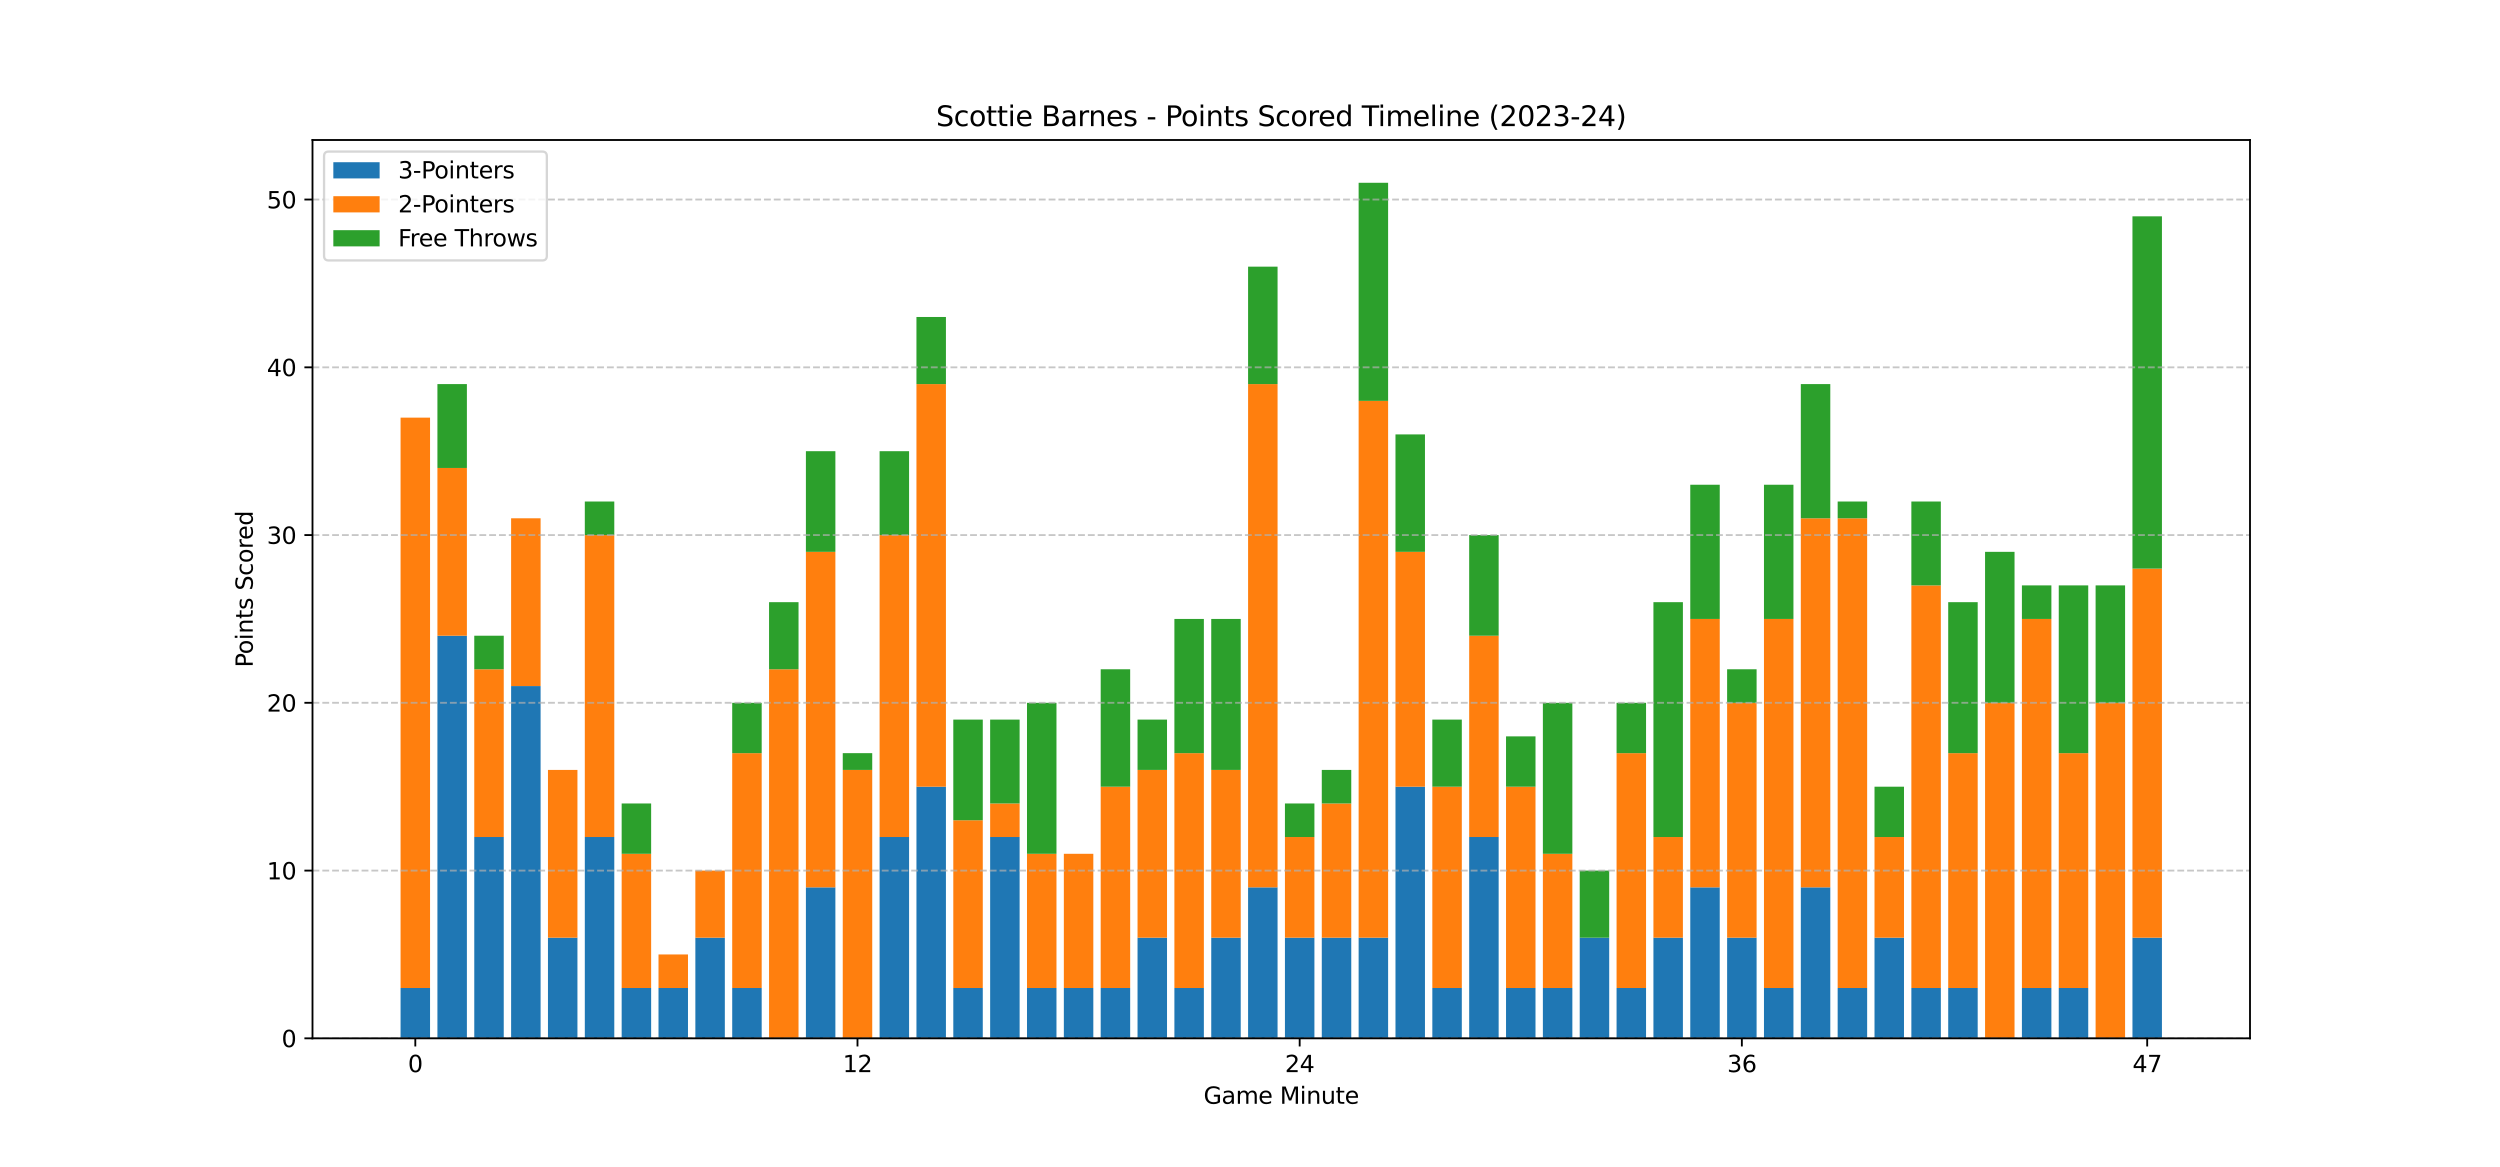 <?xml version="1.0" encoding="utf-8" standalone="no"?>
<!DOCTYPE svg PUBLIC "-//W3C//DTD SVG 1.1//EN"
  "http://www.w3.org/Graphics/SVG/1.1/DTD/svg11.dtd">
<svg xmlns:xlink="http://www.w3.org/1999/xlink" width="1080pt" height="504pt" viewBox="0 0 1080 504" xmlns="http://www.w3.org/2000/svg" version="1.1">
 <defs>
  <style type="text/css">*{stroke-linejoin: round; stroke-linecap: butt}</style>
 </defs>
 <g id="figure_1">
  <g id="patch_1">
   <path d="M 0 504 
L 1080 504 
L 1080 0 
L 0 0 
z
" style="fill: #ffffff"/>
  </g>
  <g id="axes_1">
   <g id="patch_2">
    <path d="M 135 448.56 
L 972 448.56 
L 972 60.48 
L 135 60.48 
z
" style="fill: #ffffff"/>
   </g>
   <g id="patch_3">
    <path d="M 173.045 448.56 
L 185.78 448.56 
L 185.78 426.819 
L 173.045 426.819 
z
" clip-path="url(#p9c00a610cc)" style="fill: #1f77b4"/>
   </g>
   <g id="patch_4">
    <path d="M 188.964 448.56 
L 201.699 448.56 
L 201.699 274.631 
L 188.964 274.631 
z
" clip-path="url(#p9c00a610cc)" style="fill: #1f77b4"/>
   </g>
   <g id="patch_5">
    <path d="M 204.883 448.56 
L 217.618 448.56 
L 217.618 361.595 
L 204.883 361.595 
z
" clip-path="url(#p9c00a610cc)" style="fill: #1f77b4"/>
   </g>
   <g id="patch_6">
    <path d="M 220.801 448.56 
L 233.536 448.56 
L 233.536 296.372 
L 220.801 296.372 
z
" clip-path="url(#p9c00a610cc)" style="fill: #1f77b4"/>
   </g>
   <g id="patch_7">
    <path d="M 236.72 448.56 
L 249.455 448.56 
L 249.455 405.078 
L 236.72 405.078 
z
" clip-path="url(#p9c00a610cc)" style="fill: #1f77b4"/>
   </g>
   <g id="patch_8">
    <path d="M 252.638 448.56 
L 265.373 448.56 
L 265.373 361.595 
L 252.638 361.595 
z
" clip-path="url(#p9c00a610cc)" style="fill: #1f77b4"/>
   </g>
   <g id="patch_9">
    <path d="M 268.557 448.56 
L 281.292 448.56 
L 281.292 426.819 
L 268.557 426.819 
z
" clip-path="url(#p9c00a610cc)" style="fill: #1f77b4"/>
   </g>
   <g id="patch_10">
    <path d="M 284.476 448.56 
L 297.211 448.56 
L 297.211 426.819 
L 284.476 426.819 
z
" clip-path="url(#p9c00a610cc)" style="fill: #1f77b4"/>
   </g>
   <g id="patch_11">
    <path d="M 300.394 448.56 
L 313.129 448.56 
L 313.129 405.078 
L 300.394 405.078 
z
" clip-path="url(#p9c00a610cc)" style="fill: #1f77b4"/>
   </g>
   <g id="patch_12">
    <path d="M 316.313 448.56 
L 329.048 448.56 
L 329.048 426.819 
L 316.313 426.819 
z
" clip-path="url(#p9c00a610cc)" style="fill: #1f77b4"/>
   </g>
   <g id="patch_13">
    <path d="M 332.231 448.56 
L 344.966 448.56 
L 344.966 448.56 
L 332.231 448.56 
z
" clip-path="url(#p9c00a610cc)" style="fill: #1f77b4"/>
   </g>
   <g id="patch_14">
    <path d="M 348.15 448.56 
L 360.885 448.56 
L 360.885 383.336 
L 348.15 383.336 
z
" clip-path="url(#p9c00a610cc)" style="fill: #1f77b4"/>
   </g>
   <g id="patch_15">
    <path d="M 364.069 448.56 
L 376.804 448.56 
L 376.804 448.56 
L 364.069 448.56 
z
" clip-path="url(#p9c00a610cc)" style="fill: #1f77b4"/>
   </g>
   <g id="patch_16">
    <path d="M 379.987 448.56 
L 392.722 448.56 
L 392.722 361.595 
L 379.987 361.595 
z
" clip-path="url(#p9c00a610cc)" style="fill: #1f77b4"/>
   </g>
   <g id="patch_17">
    <path d="M 395.906 448.56 
L 408.641 448.56 
L 408.641 339.854 
L 395.906 339.854 
z
" clip-path="url(#p9c00a610cc)" style="fill: #1f77b4"/>
   </g>
   <g id="patch_18">
    <path d="M 411.824 448.56 
L 424.559 448.56 
L 424.559 426.819 
L 411.824 426.819 
z
" clip-path="url(#p9c00a610cc)" style="fill: #1f77b4"/>
   </g>
   <g id="patch_19">
    <path d="M 427.743 448.56 
L 440.478 448.56 
L 440.478 361.595 
L 427.743 361.595 
z
" clip-path="url(#p9c00a610cc)" style="fill: #1f77b4"/>
   </g>
   <g id="patch_20">
    <path d="M 443.662 448.56 
L 456.397 448.56 
L 456.397 426.819 
L 443.662 426.819 
z
" clip-path="url(#p9c00a610cc)" style="fill: #1f77b4"/>
   </g>
   <g id="patch_21">
    <path d="M 459.58 448.56 
L 472.315 448.56 
L 472.315 426.819 
L 459.58 426.819 
z
" clip-path="url(#p9c00a610cc)" style="fill: #1f77b4"/>
   </g>
   <g id="patch_22">
    <path d="M 475.499 448.56 
L 488.234 448.56 
L 488.234 426.819 
L 475.499 426.819 
z
" clip-path="url(#p9c00a610cc)" style="fill: #1f77b4"/>
   </g>
   <g id="patch_23">
    <path d="M 491.417 448.56 
L 504.152 448.56 
L 504.152 405.078 
L 491.417 405.078 
z
" clip-path="url(#p9c00a610cc)" style="fill: #1f77b4"/>
   </g>
   <g id="patch_24">
    <path d="M 507.336 448.56 
L 520.071 448.56 
L 520.071 426.819 
L 507.336 426.819 
z
" clip-path="url(#p9c00a610cc)" style="fill: #1f77b4"/>
   </g>
   <g id="patch_25">
    <path d="M 523.255 448.56 
L 535.99 448.56 
L 535.99 405.078 
L 523.255 405.078 
z
" clip-path="url(#p9c00a610cc)" style="fill: #1f77b4"/>
   </g>
   <g id="patch_26">
    <path d="M 539.173 448.56 
L 551.908 448.56 
L 551.908 383.336 
L 539.173 383.336 
z
" clip-path="url(#p9c00a610cc)" style="fill: #1f77b4"/>
   </g>
   <g id="patch_27">
    <path d="M 555.092 448.56 
L 567.827 448.56 
L 567.827 405.078 
L 555.092 405.078 
z
" clip-path="url(#p9c00a610cc)" style="fill: #1f77b4"/>
   </g>
   <g id="patch_28">
    <path d="M 571.01 448.56 
L 583.745 448.56 
L 583.745 405.078 
L 571.01 405.078 
z
" clip-path="url(#p9c00a610cc)" style="fill: #1f77b4"/>
   </g>
   <g id="patch_29">
    <path d="M 586.929 448.56 
L 599.664 448.56 
L 599.664 405.078 
L 586.929 405.078 
z
" clip-path="url(#p9c00a610cc)" style="fill: #1f77b4"/>
   </g>
   <g id="patch_30">
    <path d="M 602.848 448.56 
L 615.583 448.56 
L 615.583 339.854 
L 602.848 339.854 
z
" clip-path="url(#p9c00a610cc)" style="fill: #1f77b4"/>
   </g>
   <g id="patch_31">
    <path d="M 618.766 448.56 
L 631.501 448.56 
L 631.501 426.819 
L 618.766 426.819 
z
" clip-path="url(#p9c00a610cc)" style="fill: #1f77b4"/>
   </g>
   <g id="patch_32">
    <path d="M 634.685 448.56 
L 647.42 448.56 
L 647.42 361.595 
L 634.685 361.595 
z
" clip-path="url(#p9c00a610cc)" style="fill: #1f77b4"/>
   </g>
   <g id="patch_33">
    <path d="M 650.603 448.56 
L 663.338 448.56 
L 663.338 426.819 
L 650.603 426.819 
z
" clip-path="url(#p9c00a610cc)" style="fill: #1f77b4"/>
   </g>
   <g id="patch_34">
    <path d="M 666.522 448.56 
L 679.257 448.56 
L 679.257 426.819 
L 666.522 426.819 
z
" clip-path="url(#p9c00a610cc)" style="fill: #1f77b4"/>
   </g>
   <g id="patch_35">
    <path d="M 682.441 448.56 
L 695.176 448.56 
L 695.176 405.078 
L 682.441 405.078 
z
" clip-path="url(#p9c00a610cc)" style="fill: #1f77b4"/>
   </g>
   <g id="patch_36">
    <path d="M 698.359 448.56 
L 711.094 448.56 
L 711.094 426.819 
L 698.359 426.819 
z
" clip-path="url(#p9c00a610cc)" style="fill: #1f77b4"/>
   </g>
   <g id="patch_37">
    <path d="M 714.278 448.56 
L 727.013 448.56 
L 727.013 405.078 
L 714.278 405.078 
z
" clip-path="url(#p9c00a610cc)" style="fill: #1f77b4"/>
   </g>
   <g id="patch_38">
    <path d="M 730.196 448.56 
L 742.931 448.56 
L 742.931 383.336 
L 730.196 383.336 
z
" clip-path="url(#p9c00a610cc)" style="fill: #1f77b4"/>
   </g>
   <g id="patch_39">
    <path d="M 746.115 448.56 
L 758.85 448.56 
L 758.85 405.078 
L 746.115 405.078 
z
" clip-path="url(#p9c00a610cc)" style="fill: #1f77b4"/>
   </g>
   <g id="patch_40">
    <path d="M 762.034 448.56 
L 774.769 448.56 
L 774.769 426.819 
L 762.034 426.819 
z
" clip-path="url(#p9c00a610cc)" style="fill: #1f77b4"/>
   </g>
   <g id="patch_41">
    <path d="M 777.952 448.56 
L 790.687 448.56 
L 790.687 383.336 
L 777.952 383.336 
z
" clip-path="url(#p9c00a610cc)" style="fill: #1f77b4"/>
   </g>
   <g id="patch_42">
    <path d="M 793.871 448.56 
L 806.606 448.56 
L 806.606 426.819 
L 793.871 426.819 
z
" clip-path="url(#p9c00a610cc)" style="fill: #1f77b4"/>
   </g>
   <g id="patch_43">
    <path d="M 809.789 448.56 
L 822.524 448.56 
L 822.524 405.078 
L 809.789 405.078 
z
" clip-path="url(#p9c00a610cc)" style="fill: #1f77b4"/>
   </g>
   <g id="patch_44">
    <path d="M 825.708 448.56 
L 838.443 448.56 
L 838.443 426.819 
L 825.708 426.819 
z
" clip-path="url(#p9c00a610cc)" style="fill: #1f77b4"/>
   </g>
   <g id="patch_45">
    <path d="M 841.627 448.56 
L 854.362 448.56 
L 854.362 426.819 
L 841.627 426.819 
z
" clip-path="url(#p9c00a610cc)" style="fill: #1f77b4"/>
   </g>
   <g id="patch_46">
    <path d="M 857.545 448.56 
L 870.28 448.56 
L 870.28 448.56 
L 857.545 448.56 
z
" clip-path="url(#p9c00a610cc)" style="fill: #1f77b4"/>
   </g>
   <g id="patch_47">
    <path d="M 873.464 448.56 
L 886.199 448.56 
L 886.199 426.819 
L 873.464 426.819 
z
" clip-path="url(#p9c00a610cc)" style="fill: #1f77b4"/>
   </g>
   <g id="patch_48">
    <path d="M 889.382 448.56 
L 902.117 448.56 
L 902.117 426.819 
L 889.382 426.819 
z
" clip-path="url(#p9c00a610cc)" style="fill: #1f77b4"/>
   </g>
   <g id="patch_49">
    <path d="M 905.301 448.56 
L 918.036 448.56 
L 918.036 448.56 
L 905.301 448.56 
z
" clip-path="url(#p9c00a610cc)" style="fill: #1f77b4"/>
   </g>
   <g id="patch_50">
    <path d="M 921.22 448.56 
L 933.955 448.56 
L 933.955 405.078 
L 921.22 405.078 
z
" clip-path="url(#p9c00a610cc)" style="fill: #1f77b4"/>
   </g>
   <g id="patch_51">
    <path d="M 173.045 426.819 
L 185.78 426.819 
L 185.78 180.419 
L 173.045 180.419 
z
" clip-path="url(#p9c00a610cc)" style="fill: #ff7f0e"/>
   </g>
   <g id="patch_52">
    <path d="M 188.964 274.631 
L 201.699 274.631 
L 201.699 202.16 
L 188.964 202.16 
z
" clip-path="url(#p9c00a610cc)" style="fill: #ff7f0e"/>
   </g>
   <g id="patch_53">
    <path d="M 204.883 361.595 
L 217.618 361.595 
L 217.618 289.125 
L 204.883 289.125 
z
" clip-path="url(#p9c00a610cc)" style="fill: #ff7f0e"/>
   </g>
   <g id="patch_54">
    <path d="M 220.801 296.372 
L 233.536 296.372 
L 233.536 223.901 
L 220.801 223.901 
z
" clip-path="url(#p9c00a610cc)" style="fill: #ff7f0e"/>
   </g>
   <g id="patch_55">
    <path d="M 236.72 405.078 
L 249.455 405.078 
L 249.455 332.607 
L 236.72 332.607 
z
" clip-path="url(#p9c00a610cc)" style="fill: #ff7f0e"/>
   </g>
   <g id="patch_56">
    <path d="M 252.638 361.595 
L 265.373 361.595 
L 265.373 231.148 
L 252.638 231.148 
z
" clip-path="url(#p9c00a610cc)" style="fill: #ff7f0e"/>
   </g>
   <g id="patch_57">
    <path d="M 268.557 426.819 
L 281.292 426.819 
L 281.292 368.842 
L 268.557 368.842 
z
" clip-path="url(#p9c00a610cc)" style="fill: #ff7f0e"/>
   </g>
   <g id="patch_58">
    <path d="M 284.476 426.819 
L 297.211 426.819 
L 297.211 412.325 
L 284.476 412.325 
z
" clip-path="url(#p9c00a610cc)" style="fill: #ff7f0e"/>
   </g>
   <g id="patch_59">
    <path d="M 300.394 405.078 
L 313.129 405.078 
L 313.129 376.089 
L 300.394 376.089 
z
" clip-path="url(#p9c00a610cc)" style="fill: #ff7f0e"/>
   </g>
   <g id="patch_60">
    <path d="M 316.313 426.819 
L 329.048 426.819 
L 329.048 325.36 
L 316.313 325.36 
z
" clip-path="url(#p9c00a610cc)" style="fill: #ff7f0e"/>
   </g>
   <g id="patch_61">
    <path d="M 332.231 448.56 
L 344.966 448.56 
L 344.966 289.125 
L 332.231 289.125 
z
" clip-path="url(#p9c00a610cc)" style="fill: #ff7f0e"/>
   </g>
   <g id="patch_62">
    <path d="M 348.15 383.336 
L 360.885 383.336 
L 360.885 238.395 
L 348.15 238.395 
z
" clip-path="url(#p9c00a610cc)" style="fill: #ff7f0e"/>
   </g>
   <g id="patch_63">
    <path d="M 364.069 448.56 
L 376.804 448.56 
L 376.804 332.607 
L 364.069 332.607 
z
" clip-path="url(#p9c00a610cc)" style="fill: #ff7f0e"/>
   </g>
   <g id="patch_64">
    <path d="M 379.987 361.595 
L 392.722 361.595 
L 392.722 231.148 
L 379.987 231.148 
z
" clip-path="url(#p9c00a610cc)" style="fill: #ff7f0e"/>
   </g>
   <g id="patch_65">
    <path d="M 395.906 339.854 
L 408.641 339.854 
L 408.641 165.925 
L 395.906 165.925 
z
" clip-path="url(#p9c00a610cc)" style="fill: #ff7f0e"/>
   </g>
   <g id="patch_66">
    <path d="M 411.824 426.819 
L 424.559 426.819 
L 424.559 354.348 
L 411.824 354.348 
z
" clip-path="url(#p9c00a610cc)" style="fill: #ff7f0e"/>
   </g>
   <g id="patch_67">
    <path d="M 427.743 361.595 
L 440.478 361.595 
L 440.478 347.101 
L 427.743 347.101 
z
" clip-path="url(#p9c00a610cc)" style="fill: #ff7f0e"/>
   </g>
   <g id="patch_68">
    <path d="M 443.662 426.819 
L 456.397 426.819 
L 456.397 368.842 
L 443.662 368.842 
z
" clip-path="url(#p9c00a610cc)" style="fill: #ff7f0e"/>
   </g>
   <g id="patch_69">
    <path d="M 459.58 426.819 
L 472.315 426.819 
L 472.315 368.842 
L 459.58 368.842 
z
" clip-path="url(#p9c00a610cc)" style="fill: #ff7f0e"/>
   </g>
   <g id="patch_70">
    <path d="M 475.499 426.819 
L 488.234 426.819 
L 488.234 339.854 
L 475.499 339.854 
z
" clip-path="url(#p9c00a610cc)" style="fill: #ff7f0e"/>
   </g>
   <g id="patch_71">
    <path d="M 491.417 405.078 
L 504.152 405.078 
L 504.152 332.607 
L 491.417 332.607 
z
" clip-path="url(#p9c00a610cc)" style="fill: #ff7f0e"/>
   </g>
   <g id="patch_72">
    <path d="M 507.336 426.819 
L 520.071 426.819 
L 520.071 325.36 
L 507.336 325.36 
z
" clip-path="url(#p9c00a610cc)" style="fill: #ff7f0e"/>
   </g>
   <g id="patch_73">
    <path d="M 523.255 405.078 
L 535.99 405.078 
L 535.99 332.607 
L 523.255 332.607 
z
" clip-path="url(#p9c00a610cc)" style="fill: #ff7f0e"/>
   </g>
   <g id="patch_74">
    <path d="M 539.173 383.336 
L 551.908 383.336 
L 551.908 165.925 
L 539.173 165.925 
z
" clip-path="url(#p9c00a610cc)" style="fill: #ff7f0e"/>
   </g>
   <g id="patch_75">
    <path d="M 555.092 405.078 
L 567.827 405.078 
L 567.827 361.595 
L 555.092 361.595 
z
" clip-path="url(#p9c00a610cc)" style="fill: #ff7f0e"/>
   </g>
   <g id="patch_76">
    <path d="M 571.01 405.078 
L 583.745 405.078 
L 583.745 347.101 
L 571.01 347.101 
z
" clip-path="url(#p9c00a610cc)" style="fill: #ff7f0e"/>
   </g>
   <g id="patch_77">
    <path d="M 586.929 405.078 
L 599.664 405.078 
L 599.664 173.172 
L 586.929 173.172 
z
" clip-path="url(#p9c00a610cc)" style="fill: #ff7f0e"/>
   </g>
   <g id="patch_78">
    <path d="M 602.848 339.854 
L 615.583 339.854 
L 615.583 238.395 
L 602.848 238.395 
z
" clip-path="url(#p9c00a610cc)" style="fill: #ff7f0e"/>
   </g>
   <g id="patch_79">
    <path d="M 618.766 426.819 
L 631.501 426.819 
L 631.501 339.854 
L 618.766 339.854 
z
" clip-path="url(#p9c00a610cc)" style="fill: #ff7f0e"/>
   </g>
   <g id="patch_80">
    <path d="M 634.685 361.595 
L 647.42 361.595 
L 647.42 274.631 
L 634.685 274.631 
z
" clip-path="url(#p9c00a610cc)" style="fill: #ff7f0e"/>
   </g>
   <g id="patch_81">
    <path d="M 650.603 426.819 
L 663.338 426.819 
L 663.338 339.854 
L 650.603 339.854 
z
" clip-path="url(#p9c00a610cc)" style="fill: #ff7f0e"/>
   </g>
   <g id="patch_82">
    <path d="M 666.522 426.819 
L 679.257 426.819 
L 679.257 368.842 
L 666.522 368.842 
z
" clip-path="url(#p9c00a610cc)" style="fill: #ff7f0e"/>
   </g>
   <g id="patch_83">
    <path d="M 682.441 405.078 
L 695.176 405.078 
L 695.176 405.078 
L 682.441 405.078 
z
" clip-path="url(#p9c00a610cc)" style="fill: #ff7f0e"/>
   </g>
   <g id="patch_84">
    <path d="M 698.359 426.819 
L 711.094 426.819 
L 711.094 325.36 
L 698.359 325.36 
z
" clip-path="url(#p9c00a610cc)" style="fill: #ff7f0e"/>
   </g>
   <g id="patch_85">
    <path d="M 714.278 405.078 
L 727.013 405.078 
L 727.013 361.595 
L 714.278 361.595 
z
" clip-path="url(#p9c00a610cc)" style="fill: #ff7f0e"/>
   </g>
   <g id="patch_86">
    <path d="M 730.196 383.336 
L 742.931 383.336 
L 742.931 267.384 
L 730.196 267.384 
z
" clip-path="url(#p9c00a610cc)" style="fill: #ff7f0e"/>
   </g>
   <g id="patch_87">
    <path d="M 746.115 405.078 
L 758.85 405.078 
L 758.85 303.619 
L 746.115 303.619 
z
" clip-path="url(#p9c00a610cc)" style="fill: #ff7f0e"/>
   </g>
   <g id="patch_88">
    <path d="M 762.034 426.819 
L 774.769 426.819 
L 774.769 267.384 
L 762.034 267.384 
z
" clip-path="url(#p9c00a610cc)" style="fill: #ff7f0e"/>
   </g>
   <g id="patch_89">
    <path d="M 777.952 383.336 
L 790.687 383.336 
L 790.687 223.901 
L 777.952 223.901 
z
" clip-path="url(#p9c00a610cc)" style="fill: #ff7f0e"/>
   </g>
   <g id="patch_90">
    <path d="M 793.871 426.819 
L 806.606 426.819 
L 806.606 223.901 
L 793.871 223.901 
z
" clip-path="url(#p9c00a610cc)" style="fill: #ff7f0e"/>
   </g>
   <g id="patch_91">
    <path d="M 809.789 405.078 
L 822.524 405.078 
L 822.524 361.595 
L 809.789 361.595 
z
" clip-path="url(#p9c00a610cc)" style="fill: #ff7f0e"/>
   </g>
   <g id="patch_92">
    <path d="M 825.708 426.819 
L 838.443 426.819 
L 838.443 252.889 
L 825.708 252.889 
z
" clip-path="url(#p9c00a610cc)" style="fill: #ff7f0e"/>
   </g>
   <g id="patch_93">
    <path d="M 841.627 426.819 
L 854.362 426.819 
L 854.362 325.36 
L 841.627 325.36 
z
" clip-path="url(#p9c00a610cc)" style="fill: #ff7f0e"/>
   </g>
   <g id="patch_94">
    <path d="M 857.545 448.56 
L 870.28 448.56 
L 870.28 303.619 
L 857.545 303.619 
z
" clip-path="url(#p9c00a610cc)" style="fill: #ff7f0e"/>
   </g>
   <g id="patch_95">
    <path d="M 873.464 426.819 
L 886.199 426.819 
L 886.199 267.384 
L 873.464 267.384 
z
" clip-path="url(#p9c00a610cc)" style="fill: #ff7f0e"/>
   </g>
   <g id="patch_96">
    <path d="M 889.382 426.819 
L 902.117 426.819 
L 902.117 325.36 
L 889.382 325.36 
z
" clip-path="url(#p9c00a610cc)" style="fill: #ff7f0e"/>
   </g>
   <g id="patch_97">
    <path d="M 905.301 448.56 
L 918.036 448.56 
L 918.036 303.619 
L 905.301 303.619 
z
" clip-path="url(#p9c00a610cc)" style="fill: #ff7f0e"/>
   </g>
   <g id="patch_98">
    <path d="M 921.22 405.078 
L 933.955 405.078 
L 933.955 245.642 
L 921.22 245.642 
z
" clip-path="url(#p9c00a610cc)" style="fill: #ff7f0e"/>
   </g>
   <g id="patch_99">
    <path d="M 173.045 180.419 
L 185.78 180.419 
L 185.78 180.419 
L 173.045 180.419 
z
" clip-path="url(#p9c00a610cc)" style="fill: #2ca02c"/>
   </g>
   <g id="patch_100">
    <path d="M 188.964 202.16 
L 201.699 202.16 
L 201.699 165.925 
L 188.964 165.925 
z
" clip-path="url(#p9c00a610cc)" style="fill: #2ca02c"/>
   </g>
   <g id="patch_101">
    <path d="M 204.883 289.125 
L 217.618 289.125 
L 217.618 274.631 
L 204.883 274.631 
z
" clip-path="url(#p9c00a610cc)" style="fill: #2ca02c"/>
   </g>
   <g id="patch_102">
    <path d="M 220.801 223.901 
L 233.536 223.901 
L 233.536 223.901 
L 220.801 223.901 
z
" clip-path="url(#p9c00a610cc)" style="fill: #2ca02c"/>
   </g>
   <g id="patch_103">
    <path d="M 236.72 332.607 
L 249.455 332.607 
L 249.455 332.607 
L 236.72 332.607 
z
" clip-path="url(#p9c00a610cc)" style="fill: #2ca02c"/>
   </g>
   <g id="patch_104">
    <path d="M 252.638 231.148 
L 265.373 231.148 
L 265.373 216.654 
L 252.638 216.654 
z
" clip-path="url(#p9c00a610cc)" style="fill: #2ca02c"/>
   </g>
   <g id="patch_105">
    <path d="M 268.557 368.842 
L 281.292 368.842 
L 281.292 347.101 
L 268.557 347.101 
z
" clip-path="url(#p9c00a610cc)" style="fill: #2ca02c"/>
   </g>
   <g id="patch_106">
    <path d="M 284.476 412.325 
L 297.211 412.325 
L 297.211 412.325 
L 284.476 412.325 
z
" clip-path="url(#p9c00a610cc)" style="fill: #2ca02c"/>
   </g>
   <g id="patch_107">
    <path d="M 300.394 376.089 
L 313.129 376.089 
L 313.129 376.089 
L 300.394 376.089 
z
" clip-path="url(#p9c00a610cc)" style="fill: #2ca02c"/>
   </g>
   <g id="patch_108">
    <path d="M 316.313 325.36 
L 329.048 325.36 
L 329.048 303.619 
L 316.313 303.619 
z
" clip-path="url(#p9c00a610cc)" style="fill: #2ca02c"/>
   </g>
   <g id="patch_109">
    <path d="M 332.231 289.125 
L 344.966 289.125 
L 344.966 260.136 
L 332.231 260.136 
z
" clip-path="url(#p9c00a610cc)" style="fill: #2ca02c"/>
   </g>
   <g id="patch_110">
    <path d="M 348.15 238.395 
L 360.885 238.395 
L 360.885 194.913 
L 348.15 194.913 
z
" clip-path="url(#p9c00a610cc)" style="fill: #2ca02c"/>
   </g>
   <g id="patch_111">
    <path d="M 364.069 332.607 
L 376.804 332.607 
L 376.804 325.36 
L 364.069 325.36 
z
" clip-path="url(#p9c00a610cc)" style="fill: #2ca02c"/>
   </g>
   <g id="patch_112">
    <path d="M 379.987 231.148 
L 392.722 231.148 
L 392.722 194.913 
L 379.987 194.913 
z
" clip-path="url(#p9c00a610cc)" style="fill: #2ca02c"/>
   </g>
   <g id="patch_113">
    <path d="M 395.906 165.925 
L 408.641 165.925 
L 408.641 136.936 
L 395.906 136.936 
z
" clip-path="url(#p9c00a610cc)" style="fill: #2ca02c"/>
   </g>
   <g id="patch_114">
    <path d="M 411.824 354.348 
L 424.559 354.348 
L 424.559 310.866 
L 411.824 310.866 
z
" clip-path="url(#p9c00a610cc)" style="fill: #2ca02c"/>
   </g>
   <g id="patch_115">
    <path d="M 427.743 347.101 
L 440.478 347.101 
L 440.478 310.866 
L 427.743 310.866 
z
" clip-path="url(#p9c00a610cc)" style="fill: #2ca02c"/>
   </g>
   <g id="patch_116">
    <path d="M 443.662 368.842 
L 456.397 368.842 
L 456.397 303.619 
L 443.662 303.619 
z
" clip-path="url(#p9c00a610cc)" style="fill: #2ca02c"/>
   </g>
   <g id="patch_117">
    <path d="M 459.58 368.842 
L 472.315 368.842 
L 472.315 368.842 
L 459.58 368.842 
z
" clip-path="url(#p9c00a610cc)" style="fill: #2ca02c"/>
   </g>
   <g id="patch_118">
    <path d="M 475.499 339.854 
L 488.234 339.854 
L 488.234 289.125 
L 475.499 289.125 
z
" clip-path="url(#p9c00a610cc)" style="fill: #2ca02c"/>
   </g>
   <g id="patch_119">
    <path d="M 491.417 332.607 
L 504.152 332.607 
L 504.152 310.866 
L 491.417 310.866 
z
" clip-path="url(#p9c00a610cc)" style="fill: #2ca02c"/>
   </g>
   <g id="patch_120">
    <path d="M 507.336 325.36 
L 520.071 325.36 
L 520.071 267.384 
L 507.336 267.384 
z
" clip-path="url(#p9c00a610cc)" style="fill: #2ca02c"/>
   </g>
   <g id="patch_121">
    <path d="M 523.255 332.607 
L 535.99 332.607 
L 535.99 267.384 
L 523.255 267.384 
z
" clip-path="url(#p9c00a610cc)" style="fill: #2ca02c"/>
   </g>
   <g id="patch_122">
    <path d="M 539.173 165.925 
L 551.908 165.925 
L 551.908 115.195 
L 539.173 115.195 
z
" clip-path="url(#p9c00a610cc)" style="fill: #2ca02c"/>
   </g>
   <g id="patch_123">
    <path d="M 555.092 361.595 
L 567.827 361.595 
L 567.827 347.101 
L 555.092 347.101 
z
" clip-path="url(#p9c00a610cc)" style="fill: #2ca02c"/>
   </g>
   <g id="patch_124">
    <path d="M 571.01 347.101 
L 583.745 347.101 
L 583.745 332.607 
L 571.01 332.607 
z
" clip-path="url(#p9c00a610cc)" style="fill: #2ca02c"/>
   </g>
   <g id="patch_125">
    <path d="M 586.929 173.172 
L 599.664 173.172 
L 599.664 78.96 
L 586.929 78.96 
z
" clip-path="url(#p9c00a610cc)" style="fill: #2ca02c"/>
   </g>
   <g id="patch_126">
    <path d="M 602.848 238.395 
L 615.583 238.395 
L 615.583 187.666 
L 602.848 187.666 
z
" clip-path="url(#p9c00a610cc)" style="fill: #2ca02c"/>
   </g>
   <g id="patch_127">
    <path d="M 618.766 339.854 
L 631.501 339.854 
L 631.501 310.866 
L 618.766 310.866 
z
" clip-path="url(#p9c00a610cc)" style="fill: #2ca02c"/>
   </g>
   <g id="patch_128">
    <path d="M 634.685 274.631 
L 647.42 274.631 
L 647.42 231.148 
L 634.685 231.148 
z
" clip-path="url(#p9c00a610cc)" style="fill: #2ca02c"/>
   </g>
   <g id="patch_129">
    <path d="M 650.603 339.854 
L 663.338 339.854 
L 663.338 318.113 
L 650.603 318.113 
z
" clip-path="url(#p9c00a610cc)" style="fill: #2ca02c"/>
   </g>
   <g id="patch_130">
    <path d="M 666.522 368.842 
L 679.257 368.842 
L 679.257 303.619 
L 666.522 303.619 
z
" clip-path="url(#p9c00a610cc)" style="fill: #2ca02c"/>
   </g>
   <g id="patch_131">
    <path d="M 682.441 405.078 
L 695.176 405.078 
L 695.176 376.089 
L 682.441 376.089 
z
" clip-path="url(#p9c00a610cc)" style="fill: #2ca02c"/>
   </g>
   <g id="patch_132">
    <path d="M 698.359 325.36 
L 711.094 325.36 
L 711.094 303.619 
L 698.359 303.619 
z
" clip-path="url(#p9c00a610cc)" style="fill: #2ca02c"/>
   </g>
   <g id="patch_133">
    <path d="M 714.278 361.595 
L 727.013 361.595 
L 727.013 260.136 
L 714.278 260.136 
z
" clip-path="url(#p9c00a610cc)" style="fill: #2ca02c"/>
   </g>
   <g id="patch_134">
    <path d="M 730.196 267.384 
L 742.931 267.384 
L 742.931 209.407 
L 730.196 209.407 
z
" clip-path="url(#p9c00a610cc)" style="fill: #2ca02c"/>
   </g>
   <g id="patch_135">
    <path d="M 746.115 303.619 
L 758.85 303.619 
L 758.85 289.125 
L 746.115 289.125 
z
" clip-path="url(#p9c00a610cc)" style="fill: #2ca02c"/>
   </g>
   <g id="patch_136">
    <path d="M 762.034 267.384 
L 774.769 267.384 
L 774.769 209.407 
L 762.034 209.407 
z
" clip-path="url(#p9c00a610cc)" style="fill: #2ca02c"/>
   </g>
   <g id="patch_137">
    <path d="M 777.952 223.901 
L 790.687 223.901 
L 790.687 165.925 
L 777.952 165.925 
z
" clip-path="url(#p9c00a610cc)" style="fill: #2ca02c"/>
   </g>
   <g id="patch_138">
    <path d="M 793.871 223.901 
L 806.606 223.901 
L 806.606 216.654 
L 793.871 216.654 
z
" clip-path="url(#p9c00a610cc)" style="fill: #2ca02c"/>
   </g>
   <g id="patch_139">
    <path d="M 809.789 361.595 
L 822.524 361.595 
L 822.524 339.854 
L 809.789 339.854 
z
" clip-path="url(#p9c00a610cc)" style="fill: #2ca02c"/>
   </g>
   <g id="patch_140">
    <path d="M 825.708 252.889 
L 838.443 252.889 
L 838.443 216.654 
L 825.708 216.654 
z
" clip-path="url(#p9c00a610cc)" style="fill: #2ca02c"/>
   </g>
   <g id="patch_141">
    <path d="M 841.627 325.36 
L 854.362 325.36 
L 854.362 260.136 
L 841.627 260.136 
z
" clip-path="url(#p9c00a610cc)" style="fill: #2ca02c"/>
   </g>
   <g id="patch_142">
    <path d="M 857.545 303.619 
L 870.28 303.619 
L 870.28 238.395 
L 857.545 238.395 
z
" clip-path="url(#p9c00a610cc)" style="fill: #2ca02c"/>
   </g>
   <g id="patch_143">
    <path d="M 873.464 267.384 
L 886.199 267.384 
L 886.199 252.889 
L 873.464 252.889 
z
" clip-path="url(#p9c00a610cc)" style="fill: #2ca02c"/>
   </g>
   <g id="patch_144">
    <path d="M 889.382 325.36 
L 902.117 325.36 
L 902.117 252.889 
L 889.382 252.889 
z
" clip-path="url(#p9c00a610cc)" style="fill: #2ca02c"/>
   </g>
   <g id="patch_145">
    <path d="M 905.301 303.619 
L 918.036 303.619 
L 918.036 252.889 
L 905.301 252.889 
z
" clip-path="url(#p9c00a610cc)" style="fill: #2ca02c"/>
   </g>
   <g id="patch_146">
    <path d="M 921.22 245.642 
L 933.955 245.642 
L 933.955 93.454 
L 921.22 93.454 
z
" clip-path="url(#p9c00a610cc)" style="fill: #2ca02c"/>
   </g>
   <g id="matplotlib.axis_1">
    <g id="xtick_1">
     <g id="line2d_1">
      <defs>
       <path id="m56dc7d39cd" d="M 0 0 
L 0 3.5 
" style="stroke: #000000; stroke-width: 0.8"/>
      </defs>
      <g>
       <use xlink:href="#m56dc7d39cd" x="179.413" y="448.56" style="stroke: #000000; stroke-width: 0.8"/>
      </g>
     </g>
     <g id="text_1">
      <!-- 0 -->
      <g transform="translate(176.232 463.158) scale(0.1 -0.1)">
       <defs>
        <path id="DejaVuSans-30" d="M 2034 4250 
Q 1547 4250 1301 3770 
Q 1056 3291 1056 2328 
Q 1056 1369 1301 889 
Q 1547 409 2034 409 
Q 2525 409 2770 889 
Q 3016 1369 3016 2328 
Q 3016 3291 2770 3770 
Q 2525 4250 2034 4250 
z
M 2034 4750 
Q 2819 4750 3233 4129 
Q 3647 3509 3647 2328 
Q 3647 1150 3233 529 
Q 2819 -91 2034 -91 
Q 1250 -91 836 529 
Q 422 1150 422 2328 
Q 422 3509 836 4129 
Q 1250 4750 2034 4750 
z
" transform="scale(0.016)"/>
       </defs>
       <use xlink:href="#DejaVuSans-30"/>
      </g>
     </g>
    </g>
    <g id="xtick_2">
     <g id="line2d_2">
      <g>
       <use xlink:href="#m56dc7d39cd" x="370.436" y="448.56" style="stroke: #000000; stroke-width: 0.8"/>
      </g>
     </g>
     <g id="text_2">
      <!-- 12 -->
      <g transform="translate(364.074 463.158) scale(0.1 -0.1)">
       <defs>
        <path id="DejaVuSans-31" d="M 794 531 
L 1825 531 
L 1825 4091 
L 703 3866 
L 703 4441 
L 1819 4666 
L 2450 4666 
L 2450 531 
L 3481 531 
L 3481 0 
L 794 0 
L 794 531 
z
" transform="scale(0.016)"/>
        <path id="DejaVuSans-32" d="M 1228 531 
L 3431 531 
L 3431 0 
L 469 0 
L 469 531 
Q 828 903 1448 1529 
Q 2069 2156 2228 2338 
Q 2531 2678 2651 2914 
Q 2772 3150 2772 3378 
Q 2772 3750 2511 3984 
Q 2250 4219 1831 4219 
Q 1534 4219 1204 4116 
Q 875 4013 500 3803 
L 500 4441 
Q 881 4594 1212 4672 
Q 1544 4750 1819 4750 
Q 2544 4750 2975 4387 
Q 3406 4025 3406 3419 
Q 3406 3131 3298 2873 
Q 3191 2616 2906 2266 
Q 2828 2175 2409 1742 
Q 1991 1309 1228 531 
z
" transform="scale(0.016)"/>
       </defs>
       <use xlink:href="#DejaVuSans-31"/>
       <use xlink:href="#DejaVuSans-32" transform="translate(63.623 0)"/>
      </g>
     </g>
    </g>
    <g id="xtick_3">
     <g id="line2d_3">
      <g>
       <use xlink:href="#m56dc7d39cd" x="561.459" y="448.56" style="stroke: #000000; stroke-width: 0.8"/>
      </g>
     </g>
     <g id="text_3">
      <!-- 24 -->
      <g transform="translate(555.097 463.158) scale(0.1 -0.1)">
       <defs>
        <path id="DejaVuSans-34" d="M 2419 4116 
L 825 1625 
L 2419 1625 
L 2419 4116 
z
M 2253 4666 
L 3047 4666 
L 3047 1625 
L 3713 1625 
L 3713 1100 
L 3047 1100 
L 3047 0 
L 2419 0 
L 2419 1100 
L 313 1100 
L 313 1709 
L 2253 4666 
z
" transform="scale(0.016)"/>
       </defs>
       <use xlink:href="#DejaVuSans-32"/>
       <use xlink:href="#DejaVuSans-34" transform="translate(63.623 0)"/>
      </g>
     </g>
    </g>
    <g id="xtick_4">
     <g id="line2d_4">
      <g>
       <use xlink:href="#m56dc7d39cd" x="752.483" y="448.56" style="stroke: #000000; stroke-width: 0.8"/>
      </g>
     </g>
     <g id="text_4">
      <!-- 36 -->
      <g transform="translate(746.12 463.158) scale(0.1 -0.1)">
       <defs>
        <path id="DejaVuSans-33" d="M 2597 2516 
Q 3050 2419 3304 2112 
Q 3559 1806 3559 1356 
Q 3559 666 3084 287 
Q 2609 -91 1734 -91 
Q 1441 -91 1130 -33 
Q 819 25 488 141 
L 488 750 
Q 750 597 1062 519 
Q 1375 441 1716 441 
Q 2309 441 2620 675 
Q 2931 909 2931 1356 
Q 2931 1769 2642 2001 
Q 2353 2234 1838 2234 
L 1294 2234 
L 1294 2753 
L 1863 2753 
Q 2328 2753 2575 2939 
Q 2822 3125 2822 3475 
Q 2822 3834 2567 4026 
Q 2313 4219 1838 4219 
Q 1578 4219 1281 4162 
Q 984 4106 628 3988 
L 628 4550 
Q 988 4650 1302 4700 
Q 1616 4750 1894 4750 
Q 2613 4750 3031 4423 
Q 3450 4097 3450 3541 
Q 3450 3153 3228 2886 
Q 3006 2619 2597 2516 
z
" transform="scale(0.016)"/>
        <path id="DejaVuSans-36" d="M 2113 2584 
Q 1688 2584 1439 2293 
Q 1191 2003 1191 1497 
Q 1191 994 1439 701 
Q 1688 409 2113 409 
Q 2538 409 2786 701 
Q 3034 994 3034 1497 
Q 3034 2003 2786 2293 
Q 2538 2584 2113 2584 
z
M 3366 4563 
L 3366 3988 
Q 3128 4100 2886 4159 
Q 2644 4219 2406 4219 
Q 1781 4219 1451 3797 
Q 1122 3375 1075 2522 
Q 1259 2794 1537 2939 
Q 1816 3084 2150 3084 
Q 2853 3084 3261 2657 
Q 3669 2231 3669 1497 
Q 3669 778 3244 343 
Q 2819 -91 2113 -91 
Q 1303 -91 875 529 
Q 447 1150 447 2328 
Q 447 3434 972 4092 
Q 1497 4750 2381 4750 
Q 2619 4750 2861 4703 
Q 3103 4656 3366 4563 
z
" transform="scale(0.016)"/>
       </defs>
       <use xlink:href="#DejaVuSans-33"/>
       <use xlink:href="#DejaVuSans-36" transform="translate(63.623 0)"/>
      </g>
     </g>
    </g>
    <g id="xtick_5">
     <g id="line2d_5">
      <g>
       <use xlink:href="#m56dc7d39cd" x="927.587" y="448.56" style="stroke: #000000; stroke-width: 0.8"/>
      </g>
     </g>
     <g id="text_5">
      <!-- 47 -->
      <g transform="translate(921.225 463.158) scale(0.1 -0.1)">
       <defs>
        <path id="DejaVuSans-37" d="M 525 4666 
L 3525 4666 
L 3525 4397 
L 1831 0 
L 1172 0 
L 2766 4134 
L 525 4134 
L 525 4666 
z
" transform="scale(0.016)"/>
       </defs>
       <use xlink:href="#DejaVuSans-34"/>
       <use xlink:href="#DejaVuSans-37" transform="translate(63.623 0)"/>
      </g>
     </g>
    </g>
    <g id="text_6">
     <!-- Game Minute -->
     <g transform="translate(519.948 476.837) scale(0.1 -0.1)">
      <defs>
       <path id="DejaVuSans-47" d="M 3809 666 
L 3809 1919 
L 2778 1919 
L 2778 2438 
L 4434 2438 
L 4434 434 
Q 4069 175 3628 42 
Q 3188 -91 2688 -91 
Q 1594 -91 976 548 
Q 359 1188 359 2328 
Q 359 3472 976 4111 
Q 1594 4750 2688 4750 
Q 3144 4750 3555 4637 
Q 3966 4525 4313 4306 
L 4313 3634 
Q 3963 3931 3569 4081 
Q 3175 4231 2741 4231 
Q 1884 4231 1454 3753 
Q 1025 3275 1025 2328 
Q 1025 1384 1454 906 
Q 1884 428 2741 428 
Q 3075 428 3337 486 
Q 3600 544 3809 666 
z
" transform="scale(0.016)"/>
       <path id="DejaVuSans-61" d="M 2194 1759 
Q 1497 1759 1228 1600 
Q 959 1441 959 1056 
Q 959 750 1161 570 
Q 1363 391 1709 391 
Q 2188 391 2477 730 
Q 2766 1069 2766 1631 
L 2766 1759 
L 2194 1759 
z
M 3341 1997 
L 3341 0 
L 2766 0 
L 2766 531 
Q 2569 213 2275 61 
Q 1981 -91 1556 -91 
Q 1019 -91 701 211 
Q 384 513 384 1019 
Q 384 1609 779 1909 
Q 1175 2209 1959 2209 
L 2766 2209 
L 2766 2266 
Q 2766 2663 2505 2880 
Q 2244 3097 1772 3097 
Q 1472 3097 1187 3025 
Q 903 2953 641 2809 
L 641 3341 
Q 956 3463 1253 3523 
Q 1550 3584 1831 3584 
Q 2591 3584 2966 3190 
Q 3341 2797 3341 1997 
z
" transform="scale(0.016)"/>
       <path id="DejaVuSans-6d" d="M 3328 2828 
Q 3544 3216 3844 3400 
Q 4144 3584 4550 3584 
Q 5097 3584 5394 3201 
Q 5691 2819 5691 2113 
L 5691 0 
L 5113 0 
L 5113 2094 
Q 5113 2597 4934 2840 
Q 4756 3084 4391 3084 
Q 3944 3084 3684 2787 
Q 3425 2491 3425 1978 
L 3425 0 
L 2847 0 
L 2847 2094 
Q 2847 2600 2669 2842 
Q 2491 3084 2119 3084 
Q 1678 3084 1418 2786 
Q 1159 2488 1159 1978 
L 1159 0 
L 581 0 
L 581 3500 
L 1159 3500 
L 1159 2956 
Q 1356 3278 1631 3431 
Q 1906 3584 2284 3584 
Q 2666 3584 2933 3390 
Q 3200 3197 3328 2828 
z
" transform="scale(0.016)"/>
       <path id="DejaVuSans-65" d="M 3597 1894 
L 3597 1613 
L 953 1613 
Q 991 1019 1311 708 
Q 1631 397 2203 397 
Q 2534 397 2845 478 
Q 3156 559 3463 722 
L 3463 178 
Q 3153 47 2828 -22 
Q 2503 -91 2169 -91 
Q 1331 -91 842 396 
Q 353 884 353 1716 
Q 353 2575 817 3079 
Q 1281 3584 2069 3584 
Q 2775 3584 3186 3129 
Q 3597 2675 3597 1894 
z
M 3022 2063 
Q 3016 2534 2758 2815 
Q 2500 3097 2075 3097 
Q 1594 3097 1305 2825 
Q 1016 2553 972 2059 
L 3022 2063 
z
" transform="scale(0.016)"/>
       <path id="DejaVuSans-20" transform="scale(0.016)"/>
       <path id="DejaVuSans-4d" d="M 628 4666 
L 1569 4666 
L 2759 1491 
L 3956 4666 
L 4897 4666 
L 4897 0 
L 4281 0 
L 4281 4097 
L 3078 897 
L 2444 897 
L 1241 4097 
L 1241 0 
L 628 0 
L 628 4666 
z
" transform="scale(0.016)"/>
       <path id="DejaVuSans-69" d="M 603 3500 
L 1178 3500 
L 1178 0 
L 603 0 
L 603 3500 
z
M 603 4863 
L 1178 4863 
L 1178 4134 
L 603 4134 
L 603 4863 
z
" transform="scale(0.016)"/>
       <path id="DejaVuSans-6e" d="M 3513 2113 
L 3513 0 
L 2938 0 
L 2938 2094 
Q 2938 2591 2744 2837 
Q 2550 3084 2163 3084 
Q 1697 3084 1428 2787 
Q 1159 2491 1159 1978 
L 1159 0 
L 581 0 
L 581 3500 
L 1159 3500 
L 1159 2956 
Q 1366 3272 1645 3428 
Q 1925 3584 2291 3584 
Q 2894 3584 3203 3211 
Q 3513 2838 3513 2113 
z
" transform="scale(0.016)"/>
       <path id="DejaVuSans-75" d="M 544 1381 
L 544 3500 
L 1119 3500 
L 1119 1403 
Q 1119 906 1312 657 
Q 1506 409 1894 409 
Q 2359 409 2629 706 
Q 2900 1003 2900 1516 
L 2900 3500 
L 3475 3500 
L 3475 0 
L 2900 0 
L 2900 538 
Q 2691 219 2414 64 
Q 2138 -91 1772 -91 
Q 1169 -91 856 284 
Q 544 659 544 1381 
z
M 1991 3584 
L 1991 3584 
z
" transform="scale(0.016)"/>
       <path id="DejaVuSans-74" d="M 1172 4494 
L 1172 3500 
L 2356 3500 
L 2356 3053 
L 1172 3053 
L 1172 1153 
Q 1172 725 1289 603 
Q 1406 481 1766 481 
L 2356 481 
L 2356 0 
L 1766 0 
Q 1100 0 847 248 
Q 594 497 594 1153 
L 594 3053 
L 172 3053 
L 172 3500 
L 594 3500 
L 594 4494 
L 1172 4494 
z
" transform="scale(0.016)"/>
      </defs>
      <use xlink:href="#DejaVuSans-47"/>
      <use xlink:href="#DejaVuSans-61" transform="translate(77.49 0)"/>
      <use xlink:href="#DejaVuSans-6d" transform="translate(138.77 0)"/>
      <use xlink:href="#DejaVuSans-65" transform="translate(236.182 0)"/>
      <use xlink:href="#DejaVuSans-20" transform="translate(297.705 0)"/>
      <use xlink:href="#DejaVuSans-4d" transform="translate(329.492 0)"/>
      <use xlink:href="#DejaVuSans-69" transform="translate(415.771 0)"/>
      <use xlink:href="#DejaVuSans-6e" transform="translate(443.555 0)"/>
      <use xlink:href="#DejaVuSans-75" transform="translate(506.934 0)"/>
      <use xlink:href="#DejaVuSans-74" transform="translate(570.312 0)"/>
      <use xlink:href="#DejaVuSans-65" transform="translate(609.521 0)"/>
     </g>
    </g>
   </g>
   <g id="matplotlib.axis_2">
    <g id="ytick_1">
     <g id="line2d_6">
      <path d="M 135 448.56 
L 972 448.56 
" clip-path="url(#p9c00a610cc)" style="fill: none; stroke-dasharray: 2.96,1.28; stroke-dashoffset: 0; stroke: #b0b0b0; stroke-opacity: 0.7; stroke-width: 0.8"/>
     </g>
     <g id="line2d_7">
      <defs>
       <path id="m8aaa51c133" d="M 0 0 
L -3.5 0 
" style="stroke: #000000; stroke-width: 0.8"/>
      </defs>
      <g>
       <use xlink:href="#m8aaa51c133" x="135" y="448.56" style="stroke: #000000; stroke-width: 0.8"/>
      </g>
     </g>
     <g id="text_7">
      <!-- 0 -->
      <g transform="translate(121.638 452.359) scale(0.1 -0.1)">
       <use xlink:href="#DejaVuSans-30"/>
      </g>
     </g>
    </g>
    <g id="ytick_2">
     <g id="line2d_8">
      <path d="M 135 376.089 
L 972 376.089 
" clip-path="url(#p9c00a610cc)" style="fill: none; stroke-dasharray: 2.96,1.28; stroke-dashoffset: 0; stroke: #b0b0b0; stroke-opacity: 0.7; stroke-width: 0.8"/>
     </g>
     <g id="line2d_9">
      <g>
       <use xlink:href="#m8aaa51c133" x="135" y="376.089" style="stroke: #000000; stroke-width: 0.8"/>
      </g>
     </g>
     <g id="text_8">
      <!-- 10 -->
      <g transform="translate(115.275 379.889) scale(0.1 -0.1)">
       <use xlink:href="#DejaVuSans-31"/>
       <use xlink:href="#DejaVuSans-30" transform="translate(63.623 0)"/>
      </g>
     </g>
    </g>
    <g id="ytick_3">
     <g id="line2d_10">
      <path d="M 135 303.619 
L 972 303.619 
" clip-path="url(#p9c00a610cc)" style="fill: none; stroke-dasharray: 2.96,1.28; stroke-dashoffset: 0; stroke: #b0b0b0; stroke-opacity: 0.7; stroke-width: 0.8"/>
     </g>
     <g id="line2d_11">
      <g>
       <use xlink:href="#m8aaa51c133" x="135" y="303.619" style="stroke: #000000; stroke-width: 0.8"/>
      </g>
     </g>
     <g id="text_9">
      <!-- 20 -->
      <g transform="translate(115.275 307.418) scale(0.1 -0.1)">
       <use xlink:href="#DejaVuSans-32"/>
       <use xlink:href="#DejaVuSans-30" transform="translate(63.623 0)"/>
      </g>
     </g>
    </g>
    <g id="ytick_4">
     <g id="line2d_12">
      <path d="M 135 231.148 
L 972 231.148 
" clip-path="url(#p9c00a610cc)" style="fill: none; stroke-dasharray: 2.96,1.28; stroke-dashoffset: 0; stroke: #b0b0b0; stroke-opacity: 0.7; stroke-width: 0.8"/>
     </g>
     <g id="line2d_13">
      <g>
       <use xlink:href="#m8aaa51c133" x="135" y="231.148" style="stroke: #000000; stroke-width: 0.8"/>
      </g>
     </g>
     <g id="text_10">
      <!-- 30 -->
      <g transform="translate(115.275 234.947) scale(0.1 -0.1)">
       <use xlink:href="#DejaVuSans-33"/>
       <use xlink:href="#DejaVuSans-30" transform="translate(63.623 0)"/>
      </g>
     </g>
    </g>
    <g id="ytick_5">
     <g id="line2d_14">
      <path d="M 135 158.678 
L 972 158.678 
" clip-path="url(#p9c00a610cc)" style="fill: none; stroke-dasharray: 2.96,1.28; stroke-dashoffset: 0; stroke: #b0b0b0; stroke-opacity: 0.7; stroke-width: 0.8"/>
     </g>
     <g id="line2d_15">
      <g>
       <use xlink:href="#m8aaa51c133" x="135" y="158.678" style="stroke: #000000; stroke-width: 0.8"/>
      </g>
     </g>
     <g id="text_11">
      <!-- 40 -->
      <g transform="translate(115.275 162.477) scale(0.1 -0.1)">
       <use xlink:href="#DejaVuSans-34"/>
       <use xlink:href="#DejaVuSans-30" transform="translate(63.623 0)"/>
      </g>
     </g>
    </g>
    <g id="ytick_6">
     <g id="line2d_16">
      <path d="M 135 86.207 
L 972 86.207 
" clip-path="url(#p9c00a610cc)" style="fill: none; stroke-dasharray: 2.96,1.28; stroke-dashoffset: 0; stroke: #b0b0b0; stroke-opacity: 0.7; stroke-width: 0.8"/>
     </g>
     <g id="line2d_17">
      <g>
       <use xlink:href="#m8aaa51c133" x="135" y="86.207" style="stroke: #000000; stroke-width: 0.8"/>
      </g>
     </g>
     <g id="text_12">
      <!-- 50 -->
      <g transform="translate(115.275 90.006) scale(0.1 -0.1)">
       <defs>
        <path id="DejaVuSans-35" d="M 691 4666 
L 3169 4666 
L 3169 4134 
L 1269 4134 
L 1269 2991 
Q 1406 3038 1543 3061 
Q 1681 3084 1819 3084 
Q 2600 3084 3056 2656 
Q 3513 2228 3513 1497 
Q 3513 744 3044 326 
Q 2575 -91 1722 -91 
Q 1428 -91 1123 -41 
Q 819 9 494 109 
L 494 744 
Q 775 591 1075 516 
Q 1375 441 1709 441 
Q 2250 441 2565 725 
Q 2881 1009 2881 1497 
Q 2881 1984 2565 2268 
Q 2250 2553 1709 2553 
Q 1456 2553 1204 2497 
Q 953 2441 691 2322 
L 691 4666 
z
" transform="scale(0.016)"/>
       </defs>
       <use xlink:href="#DejaVuSans-35"/>
       <use xlink:href="#DejaVuSans-30" transform="translate(63.623 0)"/>
      </g>
     </g>
    </g>
    <g id="text_13">
     <!-- Points Scored -->
     <g transform="translate(109.195 288.301) rotate(-90) scale(0.1 -0.1)">
      <defs>
       <path id="DejaVuSans-50" d="M 1259 4147 
L 1259 2394 
L 2053 2394 
Q 2494 2394 2734 2622 
Q 2975 2850 2975 3272 
Q 2975 3691 2734 3919 
Q 2494 4147 2053 4147 
L 1259 4147 
z
M 628 4666 
L 2053 4666 
Q 2838 4666 3239 4311 
Q 3641 3956 3641 3272 
Q 3641 2581 3239 2228 
Q 2838 1875 2053 1875 
L 1259 1875 
L 1259 0 
L 628 0 
L 628 4666 
z
" transform="scale(0.016)"/>
       <path id="DejaVuSans-6f" d="M 1959 3097 
Q 1497 3097 1228 2736 
Q 959 2375 959 1747 
Q 959 1119 1226 758 
Q 1494 397 1959 397 
Q 2419 397 2687 759 
Q 2956 1122 2956 1747 
Q 2956 2369 2687 2733 
Q 2419 3097 1959 3097 
z
M 1959 3584 
Q 2709 3584 3137 3096 
Q 3566 2609 3566 1747 
Q 3566 888 3137 398 
Q 2709 -91 1959 -91 
Q 1206 -91 779 398 
Q 353 888 353 1747 
Q 353 2609 779 3096 
Q 1206 3584 1959 3584 
z
" transform="scale(0.016)"/>
       <path id="DejaVuSans-73" d="M 2834 3397 
L 2834 2853 
Q 2591 2978 2328 3040 
Q 2066 3103 1784 3103 
Q 1356 3103 1142 2972 
Q 928 2841 928 2578 
Q 928 2378 1081 2264 
Q 1234 2150 1697 2047 
L 1894 2003 
Q 2506 1872 2764 1633 
Q 3022 1394 3022 966 
Q 3022 478 2636 193 
Q 2250 -91 1575 -91 
Q 1294 -91 989 -36 
Q 684 19 347 128 
L 347 722 
Q 666 556 975 473 
Q 1284 391 1588 391 
Q 1994 391 2212 530 
Q 2431 669 2431 922 
Q 2431 1156 2273 1281 
Q 2116 1406 1581 1522 
L 1381 1569 
Q 847 1681 609 1914 
Q 372 2147 372 2553 
Q 372 3047 722 3315 
Q 1072 3584 1716 3584 
Q 2034 3584 2315 3537 
Q 2597 3491 2834 3397 
z
" transform="scale(0.016)"/>
       <path id="DejaVuSans-53" d="M 3425 4513 
L 3425 3897 
Q 3066 4069 2747 4153 
Q 2428 4238 2131 4238 
Q 1616 4238 1336 4038 
Q 1056 3838 1056 3469 
Q 1056 3159 1242 3001 
Q 1428 2844 1947 2747 
L 2328 2669 
Q 3034 2534 3370 2195 
Q 3706 1856 3706 1288 
Q 3706 609 3251 259 
Q 2797 -91 1919 -91 
Q 1588 -91 1214 -16 
Q 841 59 441 206 
L 441 856 
Q 825 641 1194 531 
Q 1563 422 1919 422 
Q 2459 422 2753 634 
Q 3047 847 3047 1241 
Q 3047 1584 2836 1778 
Q 2625 1972 2144 2069 
L 1759 2144 
Q 1053 2284 737 2584 
Q 422 2884 422 3419 
Q 422 4038 858 4394 
Q 1294 4750 2059 4750 
Q 2388 4750 2728 4690 
Q 3069 4631 3425 4513 
z
" transform="scale(0.016)"/>
       <path id="DejaVuSans-63" d="M 3122 3366 
L 3122 2828 
Q 2878 2963 2633 3030 
Q 2388 3097 2138 3097 
Q 1578 3097 1268 2742 
Q 959 2388 959 1747 
Q 959 1106 1268 751 
Q 1578 397 2138 397 
Q 2388 397 2633 464 
Q 2878 531 3122 666 
L 3122 134 
Q 2881 22 2623 -34 
Q 2366 -91 2075 -91 
Q 1284 -91 818 406 
Q 353 903 353 1747 
Q 353 2603 823 3093 
Q 1294 3584 2113 3584 
Q 2378 3584 2631 3529 
Q 2884 3475 3122 3366 
z
" transform="scale(0.016)"/>
       <path id="DejaVuSans-72" d="M 2631 2963 
Q 2534 3019 2420 3045 
Q 2306 3072 2169 3072 
Q 1681 3072 1420 2755 
Q 1159 2438 1159 1844 
L 1159 0 
L 581 0 
L 581 3500 
L 1159 3500 
L 1159 2956 
Q 1341 3275 1631 3429 
Q 1922 3584 2338 3584 
Q 2397 3584 2469 3576 
Q 2541 3569 2628 3553 
L 2631 2963 
z
" transform="scale(0.016)"/>
       <path id="DejaVuSans-64" d="M 2906 2969 
L 2906 4863 
L 3481 4863 
L 3481 0 
L 2906 0 
L 2906 525 
Q 2725 213 2448 61 
Q 2172 -91 1784 -91 
Q 1150 -91 751 415 
Q 353 922 353 1747 
Q 353 2572 751 3078 
Q 1150 3584 1784 3584 
Q 2172 3584 2448 3432 
Q 2725 3281 2906 2969 
z
M 947 1747 
Q 947 1113 1208 752 
Q 1469 391 1925 391 
Q 2381 391 2643 752 
Q 2906 1113 2906 1747 
Q 2906 2381 2643 2742 
Q 2381 3103 1925 3103 
Q 1469 3103 1208 2742 
Q 947 2381 947 1747 
z
" transform="scale(0.016)"/>
      </defs>
      <use xlink:href="#DejaVuSans-50"/>
      <use xlink:href="#DejaVuSans-6f" transform="translate(56.678 0)"/>
      <use xlink:href="#DejaVuSans-69" transform="translate(117.859 0)"/>
      <use xlink:href="#DejaVuSans-6e" transform="translate(145.643 0)"/>
      <use xlink:href="#DejaVuSans-74" transform="translate(209.021 0)"/>
      <use xlink:href="#DejaVuSans-73" transform="translate(248.23 0)"/>
      <use xlink:href="#DejaVuSans-20" transform="translate(300.33 0)"/>
      <use xlink:href="#DejaVuSans-53" transform="translate(332.117 0)"/>
      <use xlink:href="#DejaVuSans-63" transform="translate(395.594 0)"/>
      <use xlink:href="#DejaVuSans-6f" transform="translate(450.574 0)"/>
      <use xlink:href="#DejaVuSans-72" transform="translate(511.756 0)"/>
      <use xlink:href="#DejaVuSans-65" transform="translate(550.619 0)"/>
      <use xlink:href="#DejaVuSans-64" transform="translate(612.143 0)"/>
     </g>
    </g>
   </g>
   <g id="patch_147">
    <path d="M 135 448.56 
L 135 60.48 
" style="fill: none; stroke: #000000; stroke-width: 0.8; stroke-linejoin: miter; stroke-linecap: square"/>
   </g>
   <g id="patch_148">
    <path d="M 972 448.56 
L 972 60.48 
" style="fill: none; stroke: #000000; stroke-width: 0.8; stroke-linejoin: miter; stroke-linecap: square"/>
   </g>
   <g id="patch_149">
    <path d="M 135 448.56 
L 972 448.56 
" style="fill: none; stroke: #000000; stroke-width: 0.8; stroke-linejoin: miter; stroke-linecap: square"/>
   </g>
   <g id="patch_150">
    <path d="M 135 60.48 
L 972 60.48 
" style="fill: none; stroke: #000000; stroke-width: 0.8; stroke-linejoin: miter; stroke-linecap: square"/>
   </g>
   <g id="text_14">
    <!-- Scottie Barnes - Points Scored Timeline (2023-24) -->
    <g transform="translate(404.386 54.48) scale(0.12 -0.12)">
     <defs>
      <path id="DejaVuSans-42" d="M 1259 2228 
L 1259 519 
L 2272 519 
Q 2781 519 3026 730 
Q 3272 941 3272 1375 
Q 3272 1813 3026 2020 
Q 2781 2228 2272 2228 
L 1259 2228 
z
M 1259 4147 
L 1259 2741 
L 2194 2741 
Q 2656 2741 2882 2914 
Q 3109 3088 3109 3444 
Q 3109 3797 2882 3972 
Q 2656 4147 2194 4147 
L 1259 4147 
z
M 628 4666 
L 2241 4666 
Q 2963 4666 3353 4366 
Q 3744 4066 3744 3513 
Q 3744 3084 3544 2831 
Q 3344 2578 2956 2516 
Q 3422 2416 3680 2098 
Q 3938 1781 3938 1306 
Q 3938 681 3513 340 
Q 3088 0 2303 0 
L 628 0 
L 628 4666 
z
" transform="scale(0.016)"/>
      <path id="DejaVuSans-2d" d="M 313 2009 
L 1997 2009 
L 1997 1497 
L 313 1497 
L 313 2009 
z
" transform="scale(0.016)"/>
      <path id="DejaVuSans-54" d="M -19 4666 
L 3928 4666 
L 3928 4134 
L 2272 4134 
L 2272 0 
L 1638 0 
L 1638 4134 
L -19 4134 
L -19 4666 
z
" transform="scale(0.016)"/>
      <path id="DejaVuSans-6c" d="M 603 4863 
L 1178 4863 
L 1178 0 
L 603 0 
L 603 4863 
z
" transform="scale(0.016)"/>
      <path id="DejaVuSans-28" d="M 1984 4856 
Q 1566 4138 1362 3434 
Q 1159 2731 1159 2009 
Q 1159 1288 1364 580 
Q 1569 -128 1984 -844 
L 1484 -844 
Q 1016 -109 783 600 
Q 550 1309 550 2009 
Q 550 2706 781 3412 
Q 1013 4119 1484 4856 
L 1984 4856 
z
" transform="scale(0.016)"/>
      <path id="DejaVuSans-29" d="M 513 4856 
L 1013 4856 
Q 1481 4119 1714 3412 
Q 1947 2706 1947 2009 
Q 1947 1309 1714 600 
Q 1481 -109 1013 -844 
L 513 -844 
Q 928 -128 1133 580 
Q 1338 1288 1338 2009 
Q 1338 2731 1133 3434 
Q 928 4138 513 4856 
z
" transform="scale(0.016)"/>
     </defs>
     <use xlink:href="#DejaVuSans-53"/>
     <use xlink:href="#DejaVuSans-63" transform="translate(63.477 0)"/>
     <use xlink:href="#DejaVuSans-6f" transform="translate(118.457 0)"/>
     <use xlink:href="#DejaVuSans-74" transform="translate(179.639 0)"/>
     <use xlink:href="#DejaVuSans-74" transform="translate(218.848 0)"/>
     <use xlink:href="#DejaVuSans-69" transform="translate(258.057 0)"/>
     <use xlink:href="#DejaVuSans-65" transform="translate(285.84 0)"/>
     <use xlink:href="#DejaVuSans-20" transform="translate(347.363 0)"/>
     <use xlink:href="#DejaVuSans-42" transform="translate(379.15 0)"/>
     <use xlink:href="#DejaVuSans-61" transform="translate(447.754 0)"/>
     <use xlink:href="#DejaVuSans-72" transform="translate(509.033 0)"/>
     <use xlink:href="#DejaVuSans-6e" transform="translate(548.396 0)"/>
     <use xlink:href="#DejaVuSans-65" transform="translate(611.775 0)"/>
     <use xlink:href="#DejaVuSans-73" transform="translate(673.299 0)"/>
     <use xlink:href="#DejaVuSans-20" transform="translate(725.398 0)"/>
     <use xlink:href="#DejaVuSans-2d" transform="translate(757.186 0)"/>
     <use xlink:href="#DejaVuSans-20" transform="translate(793.27 0)"/>
     <use xlink:href="#DejaVuSans-50" transform="translate(825.057 0)"/>
     <use xlink:href="#DejaVuSans-6f" transform="translate(881.734 0)"/>
     <use xlink:href="#DejaVuSans-69" transform="translate(942.916 0)"/>
     <use xlink:href="#DejaVuSans-6e" transform="translate(970.699 0)"/>
     <use xlink:href="#DejaVuSans-74" transform="translate(1034.078 0)"/>
     <use xlink:href="#DejaVuSans-73" transform="translate(1073.287 0)"/>
     <use xlink:href="#DejaVuSans-20" transform="translate(1125.387 0)"/>
     <use xlink:href="#DejaVuSans-53" transform="translate(1157.174 0)"/>
     <use xlink:href="#DejaVuSans-63" transform="translate(1220.65 0)"/>
     <use xlink:href="#DejaVuSans-6f" transform="translate(1275.631 0)"/>
     <use xlink:href="#DejaVuSans-72" transform="translate(1336.812 0)"/>
     <use xlink:href="#DejaVuSans-65" transform="translate(1375.676 0)"/>
     <use xlink:href="#DejaVuSans-64" transform="translate(1437.199 0)"/>
     <use xlink:href="#DejaVuSans-20" transform="translate(1500.676 0)"/>
     <use xlink:href="#DejaVuSans-54" transform="translate(1532.463 0)"/>
     <use xlink:href="#DejaVuSans-69" transform="translate(1590.422 0)"/>
     <use xlink:href="#DejaVuSans-6d" transform="translate(1618.205 0)"/>
     <use xlink:href="#DejaVuSans-65" transform="translate(1715.617 0)"/>
     <use xlink:href="#DejaVuSans-6c" transform="translate(1777.141 0)"/>
     <use xlink:href="#DejaVuSans-69" transform="translate(1804.924 0)"/>
     <use xlink:href="#DejaVuSans-6e" transform="translate(1832.707 0)"/>
     <use xlink:href="#DejaVuSans-65" transform="translate(1896.086 0)"/>
     <use xlink:href="#DejaVuSans-20" transform="translate(1957.609 0)"/>
     <use xlink:href="#DejaVuSans-28" transform="translate(1989.396 0)"/>
     <use xlink:href="#DejaVuSans-32" transform="translate(2028.41 0)"/>
     <use xlink:href="#DejaVuSans-30" transform="translate(2092.033 0)"/>
     <use xlink:href="#DejaVuSans-32" transform="translate(2155.656 0)"/>
     <use xlink:href="#DejaVuSans-33" transform="translate(2219.279 0)"/>
     <use xlink:href="#DejaVuSans-2d" transform="translate(2282.902 0)"/>
     <use xlink:href="#DejaVuSans-32" transform="translate(2318.986 0)"/>
     <use xlink:href="#DejaVuSans-34" transform="translate(2382.609 0)"/>
     <use xlink:href="#DejaVuSans-29" transform="translate(2446.232 0)"/>
    </g>
   </g>
   <g id="legend_1">
    <g id="patch_151">
     <path d="M 142 112.514 
L 234.234 112.514 
Q 236.234 112.514 236.234 110.514 
L 236.234 67.48 
Q 236.234 65.48 234.234 65.48 
L 142 65.48 
Q 140 65.48 140 67.48 
L 140 110.514 
Q 140 112.514 142 112.514 
z
" style="fill: #ffffff; opacity: 0.8; stroke: #cccccc; stroke-linejoin: miter"/>
    </g>
    <g id="patch_152">
     <path d="M 144 77.078 
L 164 77.078 
L 164 70.078 
L 144 70.078 
z
" style="fill: #1f77b4"/>
    </g>
    <g id="text_15">
     <!-- 3-Pointers -->
     <g transform="translate(172 77.078) scale(0.1 -0.1)">
      <use xlink:href="#DejaVuSans-33"/>
      <use xlink:href="#DejaVuSans-2d" transform="translate(63.623 0)"/>
      <use xlink:href="#DejaVuSans-50" transform="translate(99.707 0)"/>
      <use xlink:href="#DejaVuSans-6f" transform="translate(156.385 0)"/>
      <use xlink:href="#DejaVuSans-69" transform="translate(217.566 0)"/>
      <use xlink:href="#DejaVuSans-6e" transform="translate(245.35 0)"/>
      <use xlink:href="#DejaVuSans-74" transform="translate(308.729 0)"/>
      <use xlink:href="#DejaVuSans-65" transform="translate(347.938 0)"/>
      <use xlink:href="#DejaVuSans-72" transform="translate(409.461 0)"/>
      <use xlink:href="#DejaVuSans-73" transform="translate(450.574 0)"/>
     </g>
    </g>
    <g id="patch_153">
     <path d="M 144 91.757 
L 164 91.757 
L 164 84.757 
L 144 84.757 
z
" style="fill: #ff7f0e"/>
    </g>
    <g id="text_16">
     <!-- 2-Pointers -->
     <g transform="translate(172 91.757) scale(0.1 -0.1)">
      <use xlink:href="#DejaVuSans-32"/>
      <use xlink:href="#DejaVuSans-2d" transform="translate(63.623 0)"/>
      <use xlink:href="#DejaVuSans-50" transform="translate(99.707 0)"/>
      <use xlink:href="#DejaVuSans-6f" transform="translate(156.385 0)"/>
      <use xlink:href="#DejaVuSans-69" transform="translate(217.566 0)"/>
      <use xlink:href="#DejaVuSans-6e" transform="translate(245.35 0)"/>
      <use xlink:href="#DejaVuSans-74" transform="translate(308.729 0)"/>
      <use xlink:href="#DejaVuSans-65" transform="translate(347.938 0)"/>
      <use xlink:href="#DejaVuSans-72" transform="translate(409.461 0)"/>
      <use xlink:href="#DejaVuSans-73" transform="translate(450.574 0)"/>
     </g>
    </g>
    <g id="patch_154">
     <path d="M 144 106.435 
L 164 106.435 
L 164 99.435 
L 144 99.435 
z
" style="fill: #2ca02c"/>
    </g>
    <g id="text_17">
     <!-- Free Throws -->
     <g transform="translate(172 106.435) scale(0.1 -0.1)">
      <defs>
       <path id="DejaVuSans-46" d="M 628 4666 
L 3309 4666 
L 3309 4134 
L 1259 4134 
L 1259 2759 
L 3109 2759 
L 3109 2228 
L 1259 2228 
L 1259 0 
L 628 0 
L 628 4666 
z
" transform="scale(0.016)"/>
       <path id="DejaVuSans-68" d="M 3513 2113 
L 3513 0 
L 2938 0 
L 2938 2094 
Q 2938 2591 2744 2837 
Q 2550 3084 2163 3084 
Q 1697 3084 1428 2787 
Q 1159 2491 1159 1978 
L 1159 0 
L 581 0 
L 581 4863 
L 1159 4863 
L 1159 2956 
Q 1366 3272 1645 3428 
Q 1925 3584 2291 3584 
Q 2894 3584 3203 3211 
Q 3513 2838 3513 2113 
z
" transform="scale(0.016)"/>
       <path id="DejaVuSans-77" d="M 269 3500 
L 844 3500 
L 1563 769 
L 2278 3500 
L 2956 3500 
L 3675 769 
L 4391 3500 
L 4966 3500 
L 4050 0 
L 3372 0 
L 2619 2869 
L 1863 0 
L 1184 0 
L 269 3500 
z
" transform="scale(0.016)"/>
      </defs>
      <use xlink:href="#DejaVuSans-46"/>
      <use xlink:href="#DejaVuSans-72" transform="translate(50.27 0)"/>
      <use xlink:href="#DejaVuSans-65" transform="translate(89.133 0)"/>
      <use xlink:href="#DejaVuSans-65" transform="translate(150.656 0)"/>
      <use xlink:href="#DejaVuSans-20" transform="translate(212.18 0)"/>
      <use xlink:href="#DejaVuSans-54" transform="translate(243.967 0)"/>
      <use xlink:href="#DejaVuSans-68" transform="translate(305.051 0)"/>
      <use xlink:href="#DejaVuSans-72" transform="translate(368.43 0)"/>
      <use xlink:href="#DejaVuSans-6f" transform="translate(407.293 0)"/>
      <use xlink:href="#DejaVuSans-77" transform="translate(468.475 0)"/>
      <use xlink:href="#DejaVuSans-73" transform="translate(550.262 0)"/>
     </g>
    </g>
   </g>
  </g>
 </g>
 <defs>
  <clipPath id="p9c00a610cc">
   <rect x="135" y="60.48" width="837" height="388.08"/>
  </clipPath>
 </defs>
</svg>
